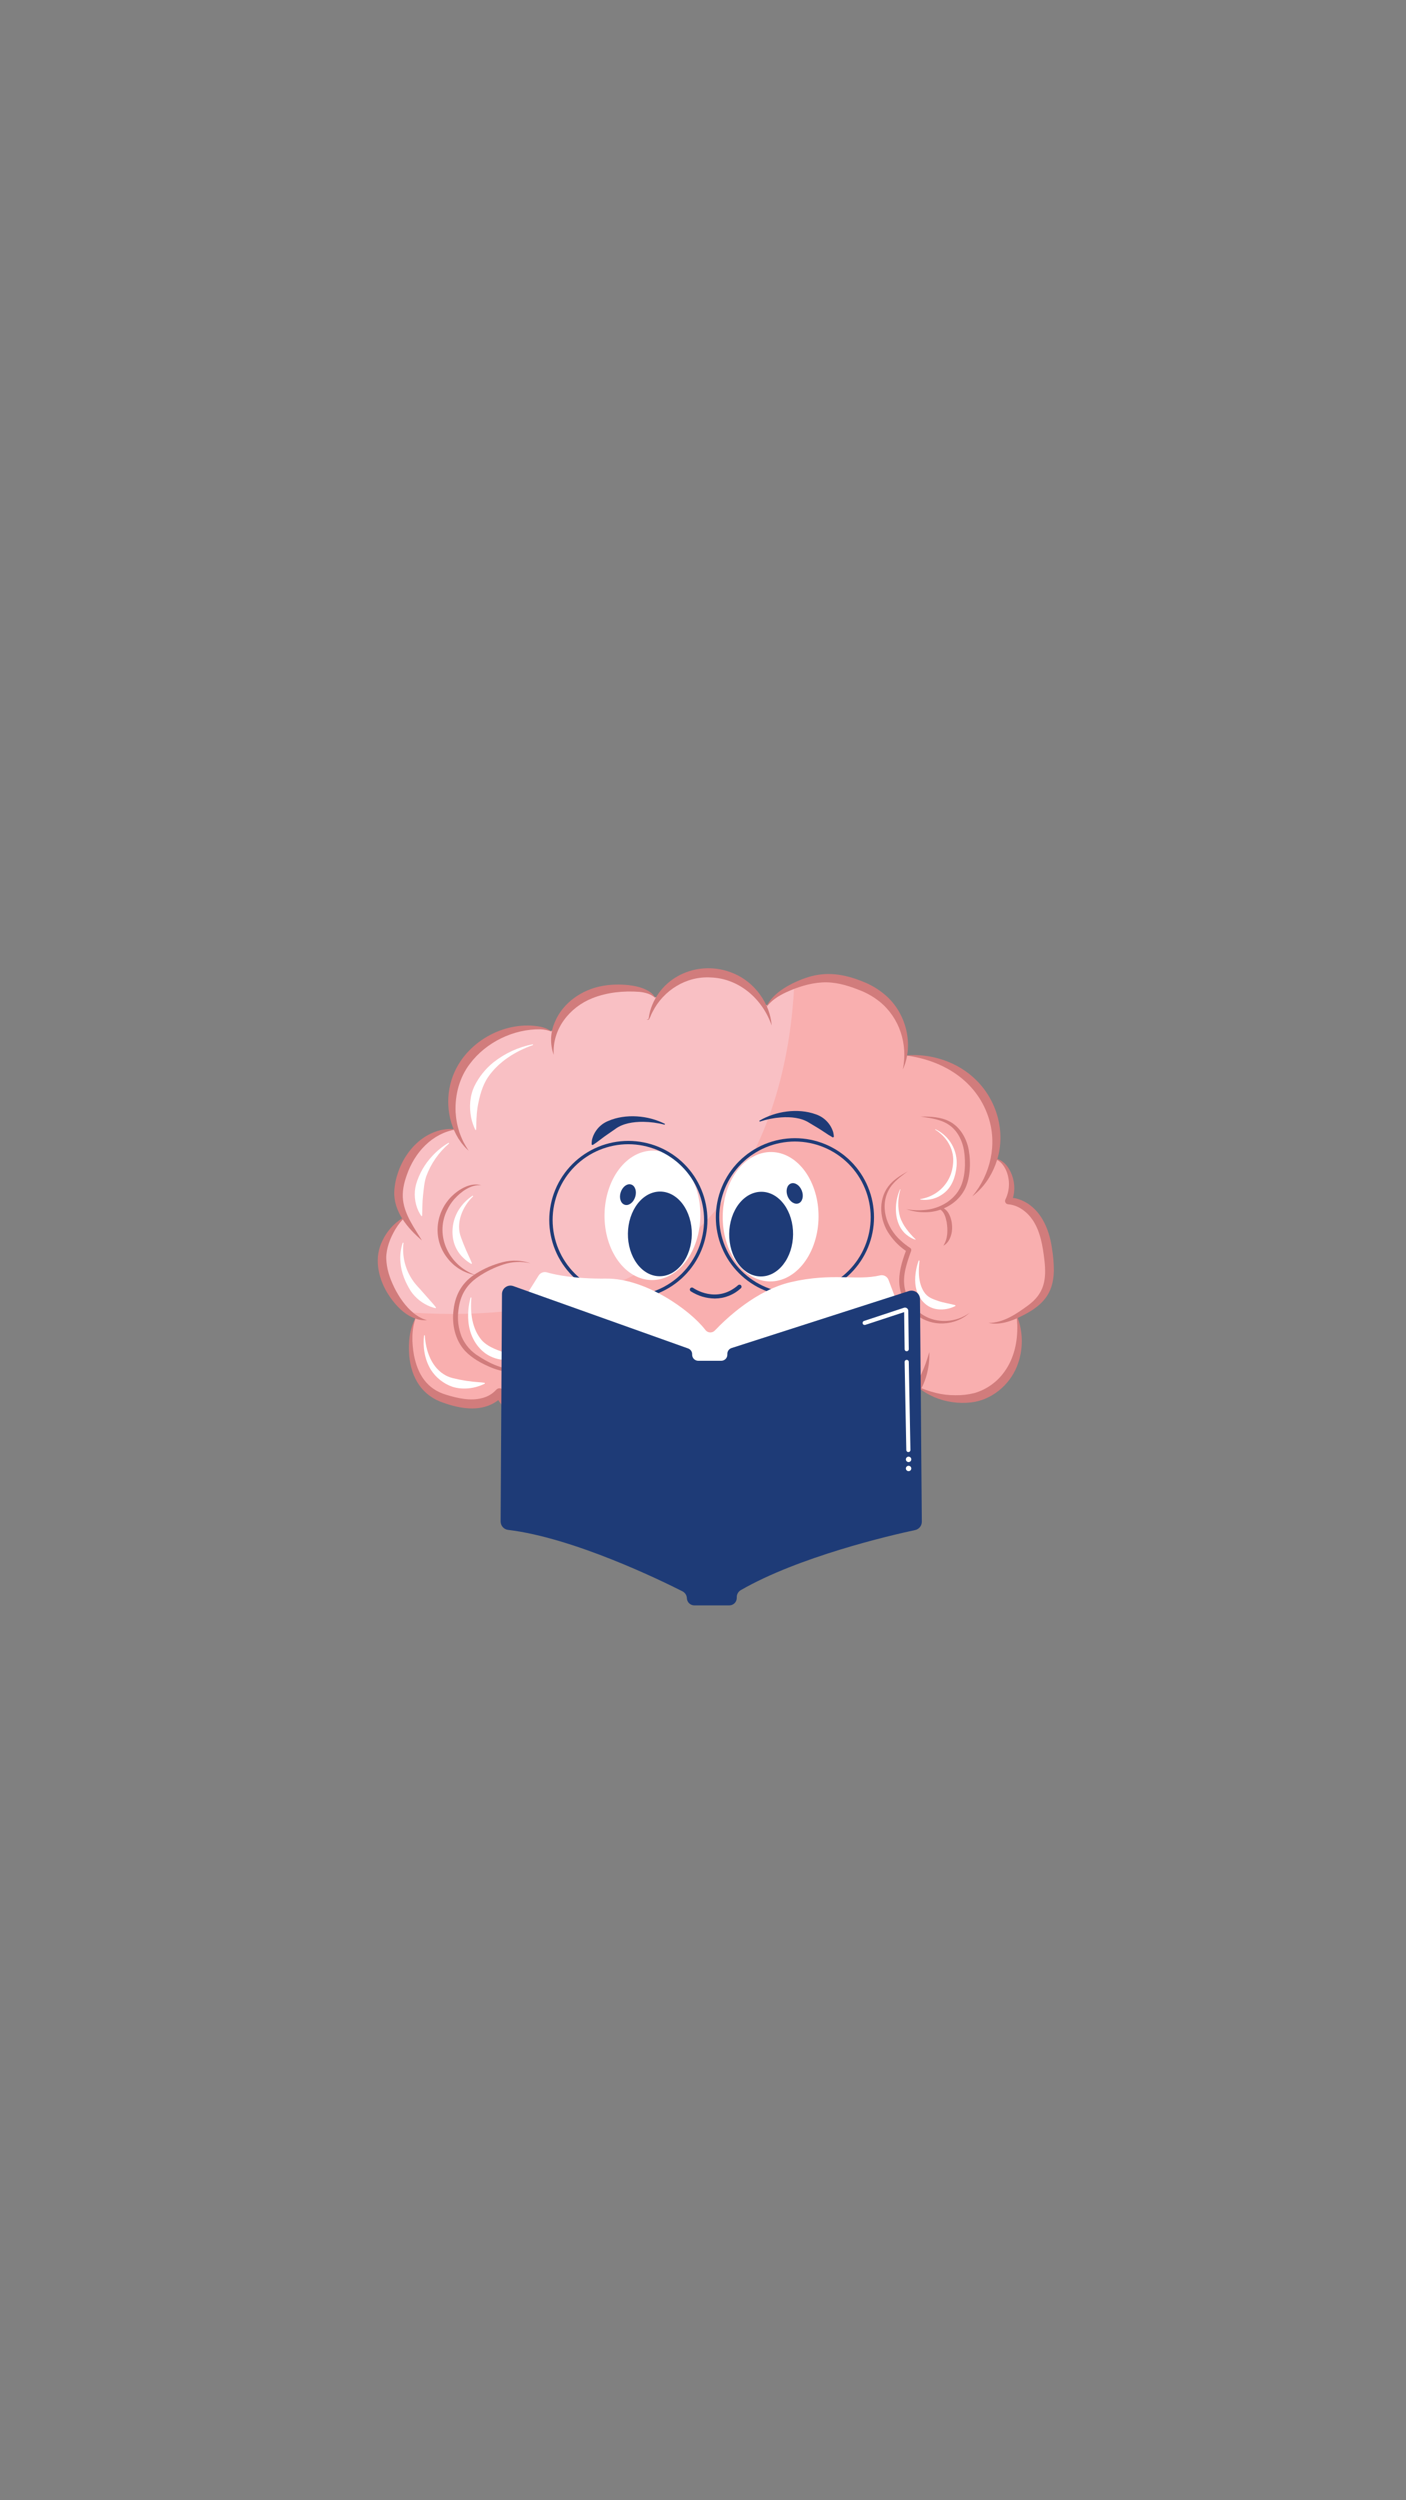 <svg xmlns="http://www.w3.org/2000/svg" xmlns:xlink="http://www.w3.org/1999/xlink" width="720" zoomAndPan="magnify" viewBox="0 0 540 960" height="1280" preserveAspectRatio="xMidYMid meet" version="1.0"><rect x="0" y="0" width="540" height="960" fill="#808080" stroke="none"/><defs><clipPath id="c860eb5697"><path d="M 192 493 L 355 493 L 355 616.543 L 192 616.543 Z M 192 493 " clip-rule="nonzero"/></clipPath></defs><path fill="#f9c0c4" d="M 402.672 482.062 C 402.074 477.387 401.113 472.609 398.699 468.559 C 396.285 464.508 392.051 461.289 387.332 461.102 C 387.766 460.133 388.086 459.125 388.289 458.082 C 388.492 457.039 388.574 455.988 388.535 454.926 C 388.496 453.863 388.336 452.82 388.055 451.793 C 387.773 450.77 387.383 449.789 386.875 448.855 C 385.789 446.895 383.98 445.105 381.797 444.82 C 382.613 441.543 382.879 438.223 382.586 434.859 C 382.359 432.613 381.902 430.418 381.207 428.27 C 380.516 426.121 379.605 424.07 378.477 422.113 C 377.348 420.16 376.023 418.344 374.512 416.672 C 372.996 415 371.32 413.504 369.488 412.188 C 367.984 411.125 366.41 410.184 364.762 409.367 C 359.438 406.711 353.801 405.344 347.852 405.266 C 347.965 404.078 348 402.891 347.945 401.703 C 347.895 400.512 347.762 399.332 347.547 398.16 C 347.328 396.988 347.031 395.84 346.656 394.711 C 346.277 393.582 345.824 392.484 345.293 391.418 C 344.762 390.352 344.16 389.328 343.488 388.344 C 342.812 387.363 342.074 386.434 341.27 385.555 C 340.465 384.676 339.605 383.859 338.688 383.098 C 337.77 382.34 336.805 381.648 335.789 381.027 C 333.828 379.855 331.777 378.879 329.633 378.098 C 326.188 376.695 322.609 375.859 318.898 375.602 C 313.23 375.34 307.613 377.09 302.562 379.688 C 299.574 381.246 296.637 383.172 294.773 385.918 L 293.355 385.977 C 291.094 382.078 288.02 378.996 284.133 376.727 C 282.559 375.832 280.906 375.121 279.176 374.594 C 277.445 374.066 275.68 373.734 273.875 373.598 C 272.07 373.461 270.273 373.52 268.484 373.781 C 266.695 374.039 264.953 374.492 263.266 375.137 C 261.25 375.941 259.383 377.008 257.664 378.332 C 255.945 379.652 254.438 381.188 253.145 382.93 L 251.496 382.902 C 249.59 380.676 246.406 379.922 243.453 379.621 C 236.609 378.914 229.43 379.828 223.469 383.254 C 218.797 385.918 215.004 390.234 213.273 395.25 L 211.562 395.922 C 209.051 394.637 206.094 394.414 203.25 394.578 C 192.348 395.195 181.703 401.516 176.652 411.242 C 175.781 412.961 175.09 414.75 174.578 416.609 C 174.066 418.473 173.75 420.363 173.625 422.289 C 173.496 424.211 173.562 426.129 173.824 428.039 C 174.086 429.949 174.539 431.816 175.176 433.633 C 170.398 433.695 165.75 435.754 162.195 438.926 C 160.418 440.566 158.879 442.398 157.574 444.434 C 156.27 446.465 155.238 448.629 154.488 450.922 C 153.449 453.871 152.84 457.008 153.156 460.113 C 153.449 462.66 154.223 465.055 155.473 467.293 C 150.672 470.57 146.645 477.715 146.715 483.469 C 146.781 489.348 149.309 495.004 152.895 499.656 C 154.676 502.09 156.879 504.047 159.504 505.535 L 159.664 505.988 C 157.523 510.285 157.391 516.691 158.211 521.406 C 159.059 526.242 161.148 531.07 165.023 534.086 C 167.387 535.93 170.266 536.984 173.152 537.789 C 176.359 538.684 179.707 539.301 183.02 538.973 C 186.332 538.648 189.645 537.293 191.848 534.773 C 193.223 538.199 196.117 540.875 199.41 542.562 C 202.703 544.25 206.398 544.973 210.07 545.355 C 213.445 545.703 216.941 545.758 220.145 544.645 C 223.102 543.605 225.797 541.484 226.922 538.594 L 227.742 538.727 C 231.129 542.363 235.098 545.184 239.645 547.184 C 249.676 551.566 264.414 549.828 272.074 545.004 L 273.168 545.082 C 276 548.43 279.695 550.676 286.863 551.832 C 289.664 552.34 292.488 552.527 295.332 552.395 C 304.711 551.809 314.223 548.367 320.551 541.422 L 319.711 541.383 L 320.496 540.988 C 324.496 542.605 328.648 543.297 332.957 543.066 C 335.508 542.906 338.012 542.469 340.469 541.754 C 342.309 541.285 344.039 540.555 345.66 539.566 C 347.066 538.656 348.891 537.488 349.988 536.207 C 350.754 535.309 351.461 534.367 352.102 533.375 L 354.105 533.414 C 354.742 533.789 355.402 534.121 356.082 534.414 C 357.977 535.285 359.934 535.961 361.961 536.434 C 365.688 537.242 369.434 537.363 373.199 536.797 C 379.953 535.719 385.809 530.918 388.844 524.809 C 391.812 518.82 392.191 511.73 390.547 505.25 C 391.375 504.805 392.195 504.336 392.996 503.852 C 396.062 501.992 399.109 499.844 400.949 496.762 C 403.504 492.438 403.289 487.062 402.672 482.062 Z M 381.234 446.863 C 381.234 446.863 381.234 446.82 381.234 446.801 Z M 348.281 406.184 L 347.797 405.969 C 347.82 405.754 347.848 405.527 347.867 405.305 Z M 156.711 469.359 L 156.512 470.594 L 156.031 468.273 C 156.254 468.637 156.477 469 156.711 469.359 Z M 156.711 469.359 " fill-opacity="1" fill-rule="nonzero"/><path fill="#f9afaf" d="M 390.523 505.238 C 391.355 504.793 392.176 504.324 392.977 503.844 C 396.039 501.984 399.09 499.832 400.926 496.754 C 403.523 492.434 403.289 487.043 402.656 482.055 C 402.059 477.383 401.098 472.605 398.684 468.555 C 396.27 464.504 392.035 461.285 387.316 461.098 C 387.75 460.129 388.07 459.121 388.273 458.078 C 388.477 457.035 388.559 455.98 388.52 454.922 C 388.48 453.859 388.32 452.816 388.039 451.789 C 387.758 450.766 387.367 449.785 386.859 448.852 C 385.773 446.887 383.965 445.102 381.781 444.816 C 382.598 441.539 382.863 438.219 382.57 434.855 C 382.344 432.609 381.887 430.414 381.195 428.266 C 380.504 426.117 379.594 424.066 378.465 422.113 C 377.34 420.16 376.02 418.348 374.504 416.672 C 372.992 415 371.32 413.504 369.488 412.188 C 367.984 411.125 366.41 410.184 364.762 409.367 C 359.438 406.711 353.801 405.344 347.852 405.266 C 347.965 404.078 348 402.891 347.945 401.703 C 347.895 400.512 347.762 399.332 347.547 398.16 C 347.328 396.988 347.031 395.84 346.656 394.711 C 346.277 393.582 345.824 392.484 345.293 391.418 C 344.762 390.352 344.16 389.328 343.488 388.344 C 342.812 387.363 342.074 386.434 341.27 385.555 C 340.465 384.676 339.605 383.859 338.688 383.098 C 337.77 382.34 336.805 381.648 335.789 381.027 C 333.828 379.855 331.777 378.879 329.633 378.098 C 326.188 376.695 322.609 375.859 318.898 375.602 C 314.145 375.406 309.41 376.594 305.039 378.523 C 302.441 428.547 279.941 512.332 157.031 503.914 C 157.805 504.527 158.625 505.066 159.5 505.531 L 159.66 505.98 C 157.52 510.281 157.387 516.684 158.207 521.398 C 159.051 526.234 161.145 531.066 165.02 534.082 C 167.383 535.926 170.258 536.98 173.148 537.785 C 176.355 538.68 179.699 539.297 183.012 538.969 C 186.328 538.641 189.641 537.285 191.844 534.77 C 193.219 538.195 196.109 540.871 199.402 542.559 C 202.695 544.246 206.395 544.969 210.066 545.352 C 213.441 545.699 216.938 545.75 220.141 544.641 C 223.094 543.602 225.789 541.477 226.918 538.59 L 227.738 538.719 C 231.125 542.355 235.094 545.176 239.641 547.18 C 249.668 551.562 264.406 549.824 272.066 545 L 273.164 545.078 C 275.992 548.426 279.691 550.668 286.859 551.828 C 289.66 552.336 292.484 552.523 295.328 552.387 C 304.707 551.801 314.215 548.363 320.547 541.414 L 319.703 541.379 L 320.488 540.984 C 324.488 542.602 328.645 543.293 332.953 543.062 C 335.504 542.902 338.008 542.465 340.461 541.746 C 342.305 541.277 344.035 540.551 345.656 539.562 C 347.062 538.652 348.887 537.484 349.98 536.199 C 350.75 535.305 351.453 534.363 352.094 533.371 L 354.098 533.406 C 354.738 533.781 355.398 534.117 356.078 534.41 C 357.969 535.281 359.93 535.953 361.957 536.43 C 365.68 537.238 369.426 537.359 373.195 536.793 C 379.945 535.715 385.805 530.914 388.836 524.801 C 391.793 518.812 392.172 511.727 390.523 505.238 Z M 347.797 405.969 C 347.82 405.754 347.848 405.527 347.867 405.305 L 348.281 406.184 Z M 381.219 446.863 C 381.219 446.863 381.219 446.82 381.219 446.801 Z M 381.219 446.863 " fill-opacity="1" fill-rule="nonzero"/><path fill="#d17c7c" d="M 180.031 441.883 C 179.621 441.508 179.172 441.039 178.766 440.652 C 178.656 440.547 178.461 440.332 178.367 440.219 C 178.09 439.902 177.488 439.148 177.227 438.848 C 176.918 438.418 176.344 437.578 176.039 437.129 C 171.395 429.582 170.922 419.723 174.555 411.641 C 180.039 399.359 194.516 391.703 207.703 394.242 C 209.281 394.586 210.723 395.23 212.027 396.18 C 210.598 395.594 209.109 395.27 207.562 395.211 C 197.176 395.055 186.664 400.207 180.48 408.438 C 176.449 413.703 174.688 420.414 174.98 427.02 C 175.066 428.059 175.168 429.324 175.359 430.348 C 175.406 430.719 175.477 431.09 175.566 431.453 C 175.766 432.492 176.129 433.719 176.43 434.727 C 176.555 435.035 176.906 436.008 177.027 436.324 C 177.254 436.926 177.699 437.82 177.957 438.402 C 178.152 438.762 178.594 439.551 178.793 439.914 C 179.164 440.59 179.621 441.211 180.031 441.887 Z M 180.031 441.883 " fill-opacity="1" fill-rule="nonzero"/><path fill="#d17c7c" d="M 212.668 405.008 C 211.93 402.984 211.594 400.895 211.66 398.742 C 211.727 396.586 212.191 394.523 213.051 392.547 C 216.121 384.98 223.641 379.867 231.559 378.523 C 236.91 377.543 246.777 377.738 250.742 381.832 C 251.152 382.273 251.5 382.758 251.781 383.293 C 250.941 382.5 249.977 381.91 248.883 381.531 C 247.82 381.18 246.734 380.949 245.617 380.84 C 239.527 380.379 233.207 381.008 227.516 383.266 C 218.766 386.723 212.012 395.141 212.668 405.008 Z M 212.668 405.008 " fill-opacity="1" fill-rule="nonzero"/><path fill="#d17c7c" d="M 248.367 391.227 C 248.387 391.309 248.438 391.371 248.508 391.414 C 248.578 391.457 248.656 391.469 248.738 391.449 C 249.078 391.414 249.141 391.055 249.18 390.766 C 249.305 389.891 249.477 389.023 249.699 388.168 C 253.699 374.473 268.875 368.281 281.73 373.746 C 289.754 377.035 295.797 385.27 296.375 393.77 C 292.875 383.535 283.828 375.672 272.961 375.305 C 263.613 374.742 254.816 380.203 250.629 388.516 L 250.168 389.43 C 249.922 390.098 249.629 390.742 249.285 391.363 C 249.047 391.688 248.375 391.68 248.367 391.215 Z M 248.367 391.227 " fill-opacity="1" fill-rule="nonzero"/><path fill="#d17c7c" d="M 294.133 387.016 C 296.512 381.055 304.453 377.082 310.32 375.199 C 317.414 372.984 324.133 374 330.91 376.711 C 334.262 377.949 337.293 379.727 340.004 382.051 C 348.059 388.914 351.086 401.094 346.758 410.613 C 348.746 400.812 345.434 390.75 337.836 384.59 C 335.344 382.605 332.605 381.07 329.613 379.984 C 325.18 378.223 320.516 376.926 315.715 377.215 C 310.918 377.508 306.234 379.008 301.805 381.062 C 298.84 382.449 295.992 384.285 294.117 387.023 Z M 294.133 387.016 " fill-opacity="1" fill-rule="nonzero"/><path fill="#d17c7c" d="M 347.848 405.266 C 357.539 404.305 368.102 407.797 375.074 414.867 C 382.895 422.656 386.277 434.602 382.988 445.242 C 382.258 447.641 381.246 449.914 379.953 452.059 C 378.242 454.895 376.078 457.316 373.453 459.332 C 380.527 450.793 383.066 439.223 379.578 428.82 C 374.902 414.84 362.102 407.062 347.848 405.25 Z M 347.848 405.266 " fill-opacity="1" fill-rule="nonzero"/><path fill="#d17c7c" d="M 381.27 444.789 C 383.926 444.609 386.219 446.633 387.504 448.789 C 388.43 450.328 389.047 451.98 389.352 453.75 C 389.656 455.52 389.629 457.285 389.27 459.047 C 389.082 459.934 388.816 460.801 388.473 461.641 L 387.348 459.812 C 388.961 459.828 390.52 460.133 392.02 460.727 C 399.516 463.707 402.926 471.633 403.992 479.117 C 404.496 482.031 404.75 484.969 404.75 487.926 C 404.594 497.086 400.074 501.516 392.254 505.383 C 388.418 507.32 383.945 508.879 379.641 507.949 C 385.352 507.949 390.293 504.555 394.73 501.316 C 401.16 496.645 401.973 491.258 401.125 483.82 C 400.484 478.52 399.633 472.918 396.605 468.418 C 394.477 465.305 391.129 462.738 387.258 462.406 C 387.152 462.402 387.047 462.391 386.941 462.359 C 386.84 462.332 386.742 462.293 386.648 462.238 C 386.555 462.188 386.469 462.125 386.395 462.051 C 386.316 461.973 386.25 461.891 386.191 461.801 C 386.137 461.711 386.094 461.613 386.062 461.512 C 386.027 461.41 386.012 461.305 386.004 461.195 C 386 461.09 386.008 460.984 386.027 460.879 C 386.051 460.773 386.086 460.672 386.133 460.578 C 386.559 459.711 386.891 458.805 387.121 457.867 C 387.355 456.926 387.48 455.973 387.504 455.008 C 387.531 454.039 387.449 453.082 387.262 452.133 C 387.078 451.18 386.793 450.262 386.406 449.375 C 385.461 447.215 383.73 445.129 381.262 444.789 Z M 381.27 444.789 " fill-opacity="1" fill-rule="nonzero"/><path fill="#d17c7c" d="M 352.117 532.082 C 354.375 533.398 356.902 534.16 359.387 534.82 C 361.855 535.422 364.359 535.723 366.902 535.719 C 369.391 535.762 371.84 535.48 374.254 534.883 C 376.598 534.195 378.762 533.145 380.746 531.723 C 382.73 530.301 384.426 528.594 385.832 526.598 C 389.523 521.473 390.879 515.035 390.707 508.762 C 390.664 507.445 390.547 506.164 390.406 504.832 C 391.066 506.41 391.57 508.031 391.914 509.707 C 392.254 511.379 392.434 513.07 392.445 514.777 C 392.453 516.488 392.301 518.18 391.98 519.859 C 391.656 521.535 391.176 523.168 390.535 524.75 C 387.613 531.926 380.758 537.602 372.957 538.477 C 370.555 538.746 368.156 538.711 365.766 538.371 C 363.371 538.031 361.062 537.395 358.832 536.461 C 356.398 535.34 353.98 534.066 352.117 532.109 Z M 352.117 532.082 " fill-opacity="1" fill-rule="nonzero"/><path fill="#d17c7c" d="M 315.879 538.625 C 323.258 541.824 331.129 542.535 338.754 540.414 C 340.836 539.945 342.805 539.184 344.664 538.133 C 346.16 537.184 347.617 536.34 348.816 535.102 C 352.973 530.633 355.199 525.133 356.918 519.145 C 357.133 524.957 355.57 531.184 352.07 536.07 C 350.703 538.176 348.562 539.707 346.547 541.043 C 344.41 542.441 342.016 543.18 339.609 543.77 C 331.535 545.844 322.152 544.168 315.895 538.625 Z M 315.879 538.625 " fill-opacity="1" fill-rule="nonzero"/><path fill="#d17c7c" d="M 320.539 541.41 C 313.246 551.484 298.258 555.785 286.348 553.504 C 282.578 552.867 278.602 551.598 275.547 549.105 C 272.492 546.613 270.648 543.031 269.41 539.484 C 271.066 541.359 272.602 543.297 274.352 544.859 C 276.062 546.41 278 547.586 280.164 548.383 C 284.641 549.879 289.238 550.668 293.957 550.754 C 303.531 550.629 313.145 547.812 320.539 541.406 Z M 320.539 541.41 " fill-opacity="1" fill-rule="nonzero"/><path fill="#d17c7c" d="M 221.652 529.98 C 226.703 536.906 233.27 542.719 241.234 545.934 C 246.871 548.059 252.965 548.484 259.039 548.012 C 263.961 547.555 268.867 546.582 273.273 544.168 C 271.363 545.93 269.207 547.297 266.801 548.273 C 258.402 551.734 248.578 552.355 239.973 549.203 C 231.508 545.855 224.348 538.742 221.652 529.988 Z M 221.652 529.98 " fill-opacity="1" fill-rule="nonzero"/><path fill="#d17c7c" d="M 227.172 537.816 C 226.477 541.453 223.328 544.238 219.902 545.477 C 216.473 546.711 212.629 546.758 208.996 546.465 C 203.434 546.027 197.629 544.387 193.562 540.32 C 192.133 538.906 191.035 537.27 190.27 535.41 L 193.152 535.895 C 192.207 536.988 191.109 537.898 189.859 538.621 C 183.891 542.121 176.594 540.832 170.41 538.648 C 162.059 535.922 157.945 529.027 157.184 520.578 C 156.797 515.598 157.184 510.246 159.746 505.855 C 157.98 510.441 158.152 515.578 158.988 520.324 C 160.449 527.711 163.953 533.383 171.453 535.562 C 175.773 536.883 180.684 537.996 185.09 536.828 C 187.23 536.32 189.051 535.262 190.551 533.652 C 190.645 533.539 190.754 533.441 190.871 533.355 C 190.992 533.27 191.125 533.203 191.262 533.152 C 191.398 533.102 191.543 533.07 191.688 533.055 C 191.836 533.043 191.98 533.047 192.129 533.07 C 192.273 533.094 192.414 533.137 192.547 533.199 C 192.684 533.262 192.805 533.336 192.922 533.43 C 193.035 533.523 193.137 533.629 193.223 533.75 C 193.309 533.867 193.379 533.996 193.43 534.133 C 194.023 535.59 194.859 536.883 195.945 538.02 C 199.395 541.68 204.438 543.238 209.324 544 C 214.363 544.805 219.824 545.121 224.047 541.898 C 225.465 540.828 226.504 539.469 227.16 537.816 Z M 227.172 537.816 " fill-opacity="1" fill-rule="nonzero"/><path fill="#d17c7c" d="M 164.07 506.891 C 157.223 507.438 151.734 501.41 148.516 496.016 C 145.086 490.086 143.691 482.738 146.852 476.438 C 147.668 474.68 148.715 473.066 149.988 471.605 C 151.266 470.145 152.719 468.895 154.352 467.848 C 154.816 467.57 155.297 467.324 155.789 467.109 C 154.254 468.543 152.949 470.16 151.875 471.965 C 149.855 475.32 148.328 479.281 148.344 483.152 C 148.414 485.109 148.723 487.031 149.27 488.91 C 151.277 495.633 156.781 505.066 164.07 506.918 Z M 164.07 506.891 " fill-opacity="1" fill-rule="nonzero"/><path fill="#d17c7c" d="M 162.078 476.309 C 156.512 471.582 151.113 465.184 151.43 457.461 C 151.949 447.691 158.375 437.234 168 434.27 C 169.477 433.805 170.992 433.543 172.539 433.48 C 173.449 433.449 174.355 433.496 175.262 433.617 C 165.82 435.176 159.223 442.57 156.23 451.191 C 155.117 454.309 154.398 457.57 154.797 460.848 C 155.52 466.613 159.129 471.469 162.07 476.316 Z M 162.078 476.309 " fill-opacity="1" fill-rule="nonzero"/><path fill="#d17c7c" d="M 184.848 455.148 C 180.922 454.605 176.949 457.66 174.461 460.426 C 173.32 461.746 172.383 463.199 171.645 464.777 C 166.898 474.598 172.527 486.023 182.613 489.578 C 180.496 489.215 178.516 488.48 176.672 487.379 C 174.832 486.273 173.25 484.875 171.93 483.18 C 166.141 475.992 167.008 465.895 173.395 459.414 C 176.148 456.668 180.879 453.789 184.848 455.148 Z M 184.848 455.148 " fill-opacity="1" fill-rule="nonzero"/><path fill="#d17c7c" d="M 203.809 485.074 C 200.242 484.234 196.723 484.391 193.246 485.543 C 189.852 486.66 186.676 488.215 183.715 490.215 C 178.992 493.418 176.719 497.438 176.066 503.078 C 175.609 506.562 176.02 509.945 177.285 513.223 C 177.969 514.812 178.879 516.258 180.023 517.555 C 181.164 518.852 182.484 519.941 183.973 520.82 C 189.738 524.594 197.113 527.57 203.887 524.781 C 205.574 524.113 207.047 523.121 208.293 521.801 C 206.098 524.77 202.441 526.422 198.805 526.797 C 195.172 527.172 191.359 526.277 187.973 524.793 C 184.586 523.305 181.289 521.477 178.656 518.742 C 174.734 514.52 173.465 508.418 174.211 502.836 C 174.918 496.809 177.695 492.148 182.895 488.957 C 186.043 487.008 189.41 485.566 192.996 484.645 C 194.777 484.176 196.59 483.977 198.434 484.051 C 200.277 484.125 202.066 484.465 203.809 485.074 Z M 203.809 485.074 " fill-opacity="1" fill-rule="nonzero"/><path fill="#d17c7c" d="M 353.727 428.711 C 357.359 428.711 361.285 428.84 364.633 430.57 C 368.73 432.648 371.223 437.059 372.059 441.477 C 372.93 446.508 372.75 453.25 369.98 457.652 C 367.047 462.426 361.484 465.262 355.957 465.441 C 353.234 465.547 350.586 465.148 348.012 464.254 C 350.621 464.746 353.246 464.832 355.883 464.508 C 360.902 463.91 365.855 461.145 368.406 456.719 C 370.785 452.672 370.945 446.383 370.254 441.805 C 369.648 438.07 367.887 434.418 364.812 432.145 C 361.613 429.793 357.543 429.328 353.695 428.73 Z M 353.727 428.711 " fill-opacity="1" fill-rule="nonzero"/><path fill="#d17c7c" d="M 357.781 464.156 C 357.969 464.25 358.16 464.262 358.359 464.191 C 359.273 464.004 360.066 463.449 361.031 463.453 C 365.262 464.086 366.359 470.727 365.305 474.137 C 364.855 475.793 363.895 477.516 362.324 478.293 C 364.074 475.535 364.055 472.297 363.586 469.234 C 363.199 467.391 362.648 465.188 360.859 464.258 C 360.078 464.172 359.188 464.441 358.367 464.363 C 358.164 464.363 357.902 464.328 357.781 464.133 Z M 357.781 464.156 " fill-opacity="1" fill-rule="nonzero"/><path fill="#d17c7c" d="M 348.625 449.758 C 346.145 451.582 343.527 453.453 341.832 456.047 C 337.57 462.801 340.316 471.352 345.988 476.375 C 347.102 477.406 348.297 478.332 349.57 479.16 C 349.75 479.277 349.875 479.441 349.945 479.645 C 350.012 479.852 350.012 480.055 349.941 480.258 C 348.34 484.82 346.562 489.605 347.457 494.465 C 347.859 496.605 348.668 498.578 349.883 500.387 C 351.098 502.195 352.617 503.691 354.449 504.875 C 359.895 508.328 367.223 507.867 372.453 504.035 C 371.887 504.543 371.293 505.016 370.672 505.453 C 368.492 506.887 366.109 507.75 363.52 508.047 C 356.188 508.953 349.348 504.617 346.586 497.832 C 343.988 491.906 346.016 485.301 348.184 479.609 L 348.547 480.707 C 345.777 478.922 343.457 476.672 341.59 473.953 C 337.855 468.641 337.133 460.898 341.156 455.551 C 343.109 452.953 345.891 451.316 348.633 449.742 Z M 348.625 449.758 " fill-opacity="1" fill-rule="nonzero"/><path fill="#ffffff" d="M 359.234 433.574 C 359.895 433.879 360.523 434.234 361.125 434.641 C 361.73 435.043 362.297 435.492 362.832 435.984 C 363.367 436.473 363.863 437.004 364.316 437.57 C 364.77 438.137 365.18 438.734 365.543 439.363 C 365.902 439.992 366.219 440.645 366.48 441.32 C 366.742 441.996 366.953 442.688 367.109 443.398 C 367.266 444.105 367.371 444.824 367.418 445.547 C 367.465 446.273 367.457 446.996 367.395 447.719 C 367.047 451.547 365.754 455.598 362.605 458.07 C 361.324 459.117 359.887 459.859 358.289 460.297 C 356.691 460.73 355.078 460.824 353.441 460.578 L 353.441 460.391 C 356.457 459.922 359.098 458.664 361.359 456.613 C 363.102 454.984 364.387 453.051 365.207 450.809 C 365.352 450.289 365.547 449.734 365.664 449.211 C 365.91 448.121 366.059 447.016 366.105 445.902 C 366.293 440.922 363.402 436.305 359.152 433.738 L 359.234 433.566 Z M 359.234 433.574 " fill-opacity="1" fill-rule="nonzero"/><path fill="#d17c7c" d="M 300.109 538.531 C 302.211 539.301 304.34 539.383 306.492 538.781 C 310.773 537.711 314.84 536.746 317.273 532.809 C 318.422 530.914 319.387 528.93 320.176 526.859 C 320.102 529.199 319.57 531.43 318.582 533.551 C 316.977 536.992 313.754 538.922 310.145 539.68 C 306.707 540.445 303.016 540.988 300.109 538.531 Z M 300.109 538.531 " fill-opacity="1" fill-rule="nonzero"/><path fill="#d17c7c" d="M 260.34 532.078 C 260.113 532.027 259.891 531.957 259.664 531.902 L 259.801 531.652 C 263.035 532.848 266.344 534.348 269.703 534.77 C 271.375 534.938 273.023 534.816 274.652 534.41 C 276.359 533.98 277.965 533.309 279.469 532.398 C 277.301 535.48 273.234 537.039 269.516 536.668 C 267.629 536.441 265.848 535.871 264.172 534.965 C 262.527 534.145 261.02 533.125 259.648 531.902 C 259.609 531.879 259.582 531.844 259.574 531.797 C 259.562 531.75 259.574 531.711 259.602 531.672 C 259.664 531.609 259.727 531.609 259.789 531.672 C 259.973 531.812 260.16 531.953 260.34 532.105 Z M 260.34 532.078 " fill-opacity="1" fill-rule="nonzero"/><path fill="#ffffff" d="M 181.727 459.324 C 177.57 463.324 174.906 469.656 177.109 475.258 C 177.699 476.852 178.328 478.461 179.008 480.02 C 179.742 481.723 180.594 483.34 181.273 485.09 L 181.039 485.309 C 179.895 484.668 178.855 483.883 177.926 482.961 C 175.934 481.055 174.652 478.758 174.082 476.062 C 173.691 474.07 173.68 472.07 174.047 470.074 C 174.414 468.074 175.137 466.211 176.211 464.488 C 177.605 462.297 179.387 460.492 181.559 459.07 L 181.746 459.324 Z M 181.727 459.324 " fill-opacity="1" fill-rule="nonzero"/><path fill="#ffffff" d="M 181.07 498.234 C 180.527 503.852 181.242 510.18 185.008 514.582 C 187.086 516.887 190.023 517.992 192.855 519.043 C 195.305 519.863 197.793 520.324 200.309 520.996 L 200.309 521.312 C 198.426 521.938 196.496 522.227 194.516 522.18 C 193.078 522.191 191.676 521.984 190.301 521.559 C 188.93 521.133 187.656 520.508 186.477 519.68 C 182.48 516.793 180.246 512.082 179.883 507.254 C 179.633 504.172 179.922 501.141 180.75 498.16 L 181.055 498.234 Z M 181.07 498.234 " fill-opacity="1" fill-rule="nonzero"/><path fill="#ffffff" d="M 154.984 477.195 C 154.801 478.688 154.777 480.184 154.914 481.684 C 155.055 483.184 155.352 484.648 155.809 486.082 C 156.262 487.516 156.867 488.887 157.621 490.191 C 158.371 491.492 159.254 492.703 160.266 493.812 C 161.895 495.562 163.383 497.344 165.004 499.137 C 165.84 500.082 166.688 500.996 167.465 502.031 L 167.293 502.301 C 166.652 502.152 166.023 501.961 165.402 501.734 C 163.855 501.145 162.43 500.34 161.125 499.316 C 159.824 498.293 158.703 497.102 157.766 495.734 C 155.688 492.402 154.098 488.664 153.809 484.715 C 153.566 482.125 153.859 479.594 154.68 477.121 L 154.984 477.211 Z M 154.984 477.195 " fill-opacity="1" fill-rule="nonzero"/><path fill="#ffffff" d="M 163.164 512.742 C 163.492 518.746 165.797 525.332 171.379 528.215 C 171.816 528.441 172.301 528.609 172.75 528.797 L 173.941 529.16 C 177.227 529.969 180.559 530.488 183.934 530.719 C 184.664 530.766 185.406 530.824 186.172 530.949 L 186.227 531.262 C 182.488 533.125 177.832 533.77 173.766 532.469 C 172.047 531.871 170.477 531.008 169.055 529.879 C 167.629 528.754 166.43 527.422 165.457 525.887 C 163.078 521.961 162.34 517.168 162.859 512.711 L 163.176 512.738 Z M 163.164 512.742 " fill-opacity="1" fill-rule="nonzero"/><path fill="#ffffff" d="M 172.492 439.039 C 170.504 440.734 168.766 442.652 167.277 444.797 C 165.785 446.945 164.594 449.242 163.699 451.695 C 162.891 454.086 162.77 456.578 162.469 459.051 C 162.18 461.617 162.23 464.242 162.137 466.84 L 161.836 466.934 C 161.43 466.355 161.074 465.746 160.766 465.109 C 159.992 463.492 159.523 461.789 159.359 460.004 C 159.191 458.219 159.34 456.457 159.805 454.723 C 161.023 450.633 163.082 447.023 165.988 443.898 C 167.844 441.871 169.953 440.164 172.316 438.766 L 172.492 439.031 Z M 172.492 439.039 " fill-opacity="1" fill-rule="nonzero"/><path fill="#ffffff" d="M 204.711 401.262 C 197.961 403.629 191.539 407.625 187.453 413.559 C 185.148 416.98 184.16 421.031 183.43 425.035 C 183.387 425.461 183.242 426.555 183.184 426.988 C 183.129 427.418 183.121 427.871 183.086 428.312 C 182.914 430.148 182.973 431.945 182.867 433.797 L 182.562 433.867 C 181.844 432.355 181.309 430.781 180.957 429.141 C 180.148 425.078 180.438 420.738 182.246 416.965 C 184.004 413.445 186.41 410.441 189.453 407.949 C 193.953 404.398 199.016 402.066 204.637 400.949 Z M 204.711 401.262 " fill-opacity="1" fill-rule="nonzero"/><path fill="#ffffff" d="M 345.844 456.656 C 345.309 458.383 345.027 460.148 345 461.957 C 344.973 463.766 345.195 465.539 345.676 467.281 C 346.25 468.93 347.062 470.449 348.105 471.848 C 349.172 473.285 350.352 474.625 351.648 475.859 L 351.566 476 C 350.66 475.699 349.809 475.277 349.02 474.738 C 344.016 471.488 343.273 464.539 344.762 459.215 C 345 458.324 345.312 457.461 345.695 456.621 L 345.844 456.676 Z M 345.844 456.656 " fill-opacity="1" fill-rule="nonzero"/><path fill="#ffffff" d="M 353.164 484.051 C 352.645 488.266 352.645 493.223 355.352 496.703 C 356.121 497.59 357.051 498.258 358.141 498.695 C 358.895 498.988 359.605 499.305 360.395 499.535 C 362.473 500.254 364.758 500.543 366.918 501.133 L 366.953 501.449 C 365.848 502.016 364.68 502.406 363.453 502.617 C 359.195 503.309 355.586 501.895 353.27 498.176 C 351.234 494.941 351.191 490.973 351.898 487.367 C 352.125 486.207 352.445 485.07 352.859 483.961 Z M 353.164 484.051 " fill-opacity="1" fill-rule="nonzero"/><path fill="#1e3b77" d="M 255.422 431.547 C 248.922 428.227 240.285 427.508 233.586 430.414 C 232.812 430.727 232.09 431.129 231.414 431.613 C 230.738 432.102 230.129 432.66 229.586 433.293 C 229.047 433.926 228.586 434.613 228.207 435.355 C 227.828 436.098 227.547 436.875 227.352 437.684 C 227.246 438.281 227.203 438.887 227.223 439.492 L 227.66 439.652 C 229.789 438.277 231.555 436.715 233.641 435.34 L 236.363 433.453 C 239.141 431.375 243.156 430.707 247.016 430.738 C 249.801 430.77 252.539 431.137 255.234 431.844 L 255.445 431.52 Z M 255.422 431.547 " fill-opacity="1" fill-rule="nonzero"/><path fill="#1e3b77" d="M 291.598 430.344 C 297.883 426.629 306.457 425.367 313.324 427.855 C 314.113 428.121 314.867 428.473 315.574 428.918 C 316.281 429.363 316.926 429.887 317.508 430.484 C 318.09 431.086 318.594 431.746 319.02 432.465 C 319.441 433.188 319.773 433.945 320.016 434.746 C 320.16 435.336 320.242 435.934 320.262 436.543 L 319.836 436.73 C 317.621 435.488 315.762 434.039 313.602 432.793 L 310.75 431.086 C 307.848 429.203 303.805 428.762 299.949 429.035 C 297.172 429.242 294.461 429.781 291.816 430.652 L 291.59 430.344 Z M 291.598 430.344 " fill-opacity="1" fill-rule="nonzero"/><path fill="#ffffff" d="M 250.863 441.801 C 251.465 441.805 252.066 441.852 252.664 441.941 C 253.266 442.027 253.859 442.152 254.449 442.316 C 255.039 442.484 255.617 442.688 256.191 442.93 C 256.766 443.172 257.332 443.453 257.883 443.773 C 258.438 444.09 258.977 444.441 259.504 444.832 C 260.031 445.223 260.543 445.648 261.039 446.105 C 261.535 446.562 262.012 447.051 262.473 447.574 C 262.934 448.094 263.371 448.645 263.793 449.227 C 264.211 449.809 264.609 450.414 264.984 451.047 C 265.359 451.68 265.711 452.34 266.039 453.02 C 266.363 453.699 266.668 454.398 266.941 455.121 C 267.219 455.84 267.469 456.578 267.688 457.336 C 267.91 458.09 268.105 458.855 268.27 459.637 C 268.438 460.418 268.574 461.207 268.684 462.008 C 268.789 462.809 268.871 463.613 268.918 464.422 C 268.969 465.234 268.988 466.047 268.98 466.859 C 268.973 467.672 268.934 468.484 268.863 469.293 C 268.797 470.102 268.699 470.906 268.57 471.703 C 268.445 472.5 268.289 473.285 268.105 474.062 C 267.922 474.84 267.711 475.602 267.469 476.352 C 267.23 477.102 266.965 477.832 266.672 478.547 C 266.379 479.262 266.062 479.957 265.719 480.629 C 265.379 481.301 265.012 481.949 264.621 482.574 C 264.23 483.199 263.82 483.797 263.387 484.367 C 262.953 484.938 262.504 485.477 262.031 485.988 C 261.559 486.5 261.07 486.98 260.562 487.426 C 260.059 487.871 259.535 488.285 259 488.66 C 258.465 489.039 257.914 489.379 257.355 489.684 C 256.793 489.988 256.223 490.258 255.645 490.488 C 255.066 490.715 254.48 490.906 253.887 491.059 C 253.293 491.211 252.695 491.324 252.094 491.395 C 251.496 491.469 250.895 491.504 250.289 491.496 C 249.688 491.488 249.086 491.441 248.488 491.355 C 247.891 491.27 247.293 491.141 246.707 490.977 C 246.117 490.812 245.535 490.605 244.961 490.363 C 244.387 490.121 243.824 489.84 243.27 489.523 C 242.715 489.203 242.176 488.852 241.648 488.461 C 241.121 488.07 240.609 487.648 240.113 487.191 C 239.617 486.73 239.141 486.242 238.68 485.719 C 238.219 485.199 237.781 484.648 237.359 484.066 C 236.941 483.488 236.543 482.879 236.168 482.246 C 235.793 481.613 235.441 480.957 235.117 480.277 C 234.789 479.594 234.488 478.895 234.211 478.172 C 233.934 477.453 233.688 476.715 233.465 475.961 C 233.242 475.207 233.047 474.438 232.883 473.656 C 232.715 472.875 232.578 472.086 232.473 471.285 C 232.363 470.488 232.285 469.684 232.234 468.871 C 232.184 468.062 232.164 467.25 232.172 466.434 C 232.184 465.621 232.223 464.809 232.289 464 C 232.359 463.191 232.457 462.387 232.582 461.59 C 232.711 460.793 232.863 460.008 233.047 459.23 C 233.234 458.453 233.445 457.691 233.684 456.941 C 233.922 456.191 234.188 455.461 234.48 454.746 C 234.773 454.031 235.09 453.34 235.434 452.664 C 235.777 451.992 236.141 451.344 236.531 450.719 C 236.922 450.094 237.332 449.496 237.766 448.926 C 238.199 448.355 238.652 447.816 239.121 447.305 C 239.594 446.793 240.082 446.316 240.59 445.867 C 241.098 445.422 241.617 445.012 242.152 444.633 C 242.691 444.254 243.238 443.914 243.797 443.609 C 244.359 443.305 244.93 443.035 245.508 442.809 C 246.086 442.578 246.676 442.387 247.266 442.234 C 247.859 442.082 248.457 441.973 249.059 441.898 C 249.66 441.824 250.262 441.793 250.863 441.801 Z M 250.863 441.801 " fill-opacity="1" fill-rule="nonzero"/><path fill="#ffffff" d="M 296.262 442.328 C 296.863 442.336 297.465 442.379 298.062 442.469 C 298.66 442.555 299.258 442.68 299.844 442.848 C 300.434 443.012 301.016 443.215 301.59 443.457 C 302.164 443.703 302.727 443.98 303.281 444.301 C 303.836 444.617 304.375 444.973 304.902 445.359 C 305.43 445.75 305.941 446.176 306.438 446.633 C 306.934 447.09 307.41 447.582 307.871 448.102 C 308.332 448.625 308.77 449.176 309.191 449.754 C 309.609 450.336 310.008 450.941 310.383 451.574 C 310.758 452.211 311.109 452.867 311.434 453.547 C 311.762 454.227 312.062 454.93 312.34 455.648 C 312.617 456.371 312.863 457.109 313.086 457.863 C 313.309 458.617 313.504 459.383 313.668 460.164 C 313.836 460.945 313.973 461.734 314.082 462.535 C 314.188 463.336 314.27 464.141 314.316 464.949 C 314.367 465.762 314.387 466.574 314.379 467.387 C 314.367 468.199 314.328 469.012 314.262 469.82 C 314.191 470.629 314.094 471.434 313.969 472.23 C 313.84 473.027 313.688 473.812 313.504 474.59 C 313.32 475.367 313.105 476.129 312.867 476.879 C 312.629 477.629 312.363 478.359 312.07 479.074 C 311.777 479.789 311.461 480.484 311.117 481.156 C 310.773 481.828 310.41 482.477 310.02 483.102 C 309.629 483.727 309.219 484.324 308.785 484.895 C 308.352 485.465 307.898 486.008 307.43 486.516 C 306.957 487.027 306.469 487.508 305.961 487.953 C 305.453 488.398 304.934 488.812 304.398 489.188 C 303.863 489.566 303.312 489.906 302.754 490.211 C 302.191 490.52 301.621 490.785 301.043 491.016 C 300.465 491.246 299.879 491.434 299.285 491.586 C 298.691 491.738 298.094 491.852 297.492 491.926 C 296.895 491.996 296.289 492.031 295.688 492.023 C 295.086 492.016 294.484 491.969 293.887 491.883 C 293.285 491.797 292.691 491.668 292.102 491.504 C 291.516 491.34 290.934 491.133 290.359 490.891 C 289.785 490.648 289.219 490.367 288.668 490.051 C 288.113 489.734 287.574 489.379 287.047 488.988 C 286.52 488.598 286.008 488.176 285.512 487.719 C 285.016 487.258 284.539 486.77 284.078 486.25 C 283.617 485.727 283.18 485.176 282.758 484.594 C 282.34 484.016 281.941 483.406 281.566 482.773 C 281.191 482.141 280.84 481.484 280.512 480.805 C 280.188 480.125 279.887 479.422 279.609 478.703 C 279.332 477.98 279.086 477.242 278.863 476.488 C 278.641 475.734 278.445 474.965 278.281 474.184 C 278.113 473.406 277.977 472.613 277.867 471.816 C 277.762 471.016 277.68 470.211 277.633 469.398 C 277.582 468.59 277.562 467.777 277.57 466.965 C 277.582 466.148 277.617 465.336 277.688 464.527 C 277.758 463.719 277.852 462.918 277.98 462.121 C 278.105 461.324 278.262 460.535 278.445 459.758 C 278.629 458.984 278.844 458.219 279.082 457.469 C 279.32 456.723 279.586 455.988 279.879 455.273 C 280.172 454.559 280.488 453.867 280.832 453.195 C 281.176 452.52 281.539 451.871 281.93 451.246 C 282.32 450.625 282.73 450.027 283.164 449.453 C 283.598 448.883 284.047 448.344 284.52 447.832 C 284.992 447.32 285.48 446.844 285.988 446.398 C 286.496 445.949 287.016 445.539 287.551 445.16 C 288.086 444.785 288.637 444.441 289.195 444.137 C 289.758 443.832 290.328 443.566 290.906 443.336 C 291.484 443.105 292.07 442.914 292.664 442.762 C 293.258 442.609 293.855 442.5 294.457 442.426 C 295.055 442.352 295.656 442.32 296.262 442.328 Z M 296.262 442.328 " fill-opacity="1" fill-rule="nonzero"/><path fill="#1e3b77" d="M 253.617 457.512 C 254.422 457.52 255.219 457.633 256.008 457.852 C 256.793 458.07 257.559 458.387 258.297 458.805 C 259.039 459.223 259.738 459.73 260.402 460.332 C 261.066 460.93 261.676 461.613 262.238 462.375 C 262.801 463.137 263.297 463.961 263.734 464.855 C 264.172 465.75 264.539 466.691 264.836 467.68 C 265.133 468.668 265.355 469.688 265.5 470.738 C 265.645 471.785 265.711 472.844 265.699 473.914 C 265.688 474.98 265.598 476.035 265.426 477.082 C 265.258 478.125 265.012 479.141 264.695 480.125 C 264.375 481.105 263.984 482.039 263.527 482.922 C 263.07 483.805 262.551 484.621 261.973 485.367 C 261.395 486.117 260.766 486.781 260.09 487.367 C 259.414 487.953 258.699 488.445 257.953 488.848 C 257.203 489.246 256.434 489.547 255.641 489.746 C 254.848 489.945 254.047 490.039 253.242 490.031 C 252.438 490.02 251.641 489.906 250.852 489.691 C 250.062 489.473 249.301 489.156 248.559 488.738 C 247.82 488.32 247.117 487.812 246.457 487.211 C 245.793 486.609 245.18 485.93 244.621 485.168 C 244.059 484.406 243.559 483.578 243.121 482.688 C 242.684 481.793 242.316 480.852 242.02 479.863 C 241.723 478.871 241.504 477.852 241.355 476.805 C 241.211 475.754 241.145 474.699 241.156 473.629 C 241.172 472.562 241.262 471.504 241.43 470.461 C 241.598 469.414 241.844 468.402 242.164 467.418 C 242.484 466.438 242.871 465.504 243.332 464.621 C 243.789 463.738 244.305 462.922 244.883 462.176 C 245.465 461.426 246.09 460.758 246.766 460.172 C 247.445 459.59 248.156 459.094 248.906 458.695 C 249.656 458.297 250.426 457.996 251.219 457.797 C 252.012 457.598 252.809 457.504 253.617 457.512 Z M 253.617 457.512 " fill-opacity="1" fill-rule="nonzero"/><path fill="#1e3b77" d="M 292.516 457.594 C 293.32 457.602 294.117 457.715 294.906 457.934 C 295.691 458.152 296.457 458.469 297.195 458.887 C 297.938 459.301 298.637 459.812 299.301 460.414 C 299.965 461.012 300.574 461.695 301.137 462.457 C 301.699 463.219 302.195 464.043 302.633 464.938 C 303.07 465.828 303.438 466.77 303.734 467.762 C 304.031 468.75 304.254 469.77 304.398 470.82 C 304.543 471.867 304.609 472.926 304.598 473.992 C 304.586 475.062 304.496 476.117 304.328 477.164 C 304.156 478.207 303.914 479.223 303.594 480.207 C 303.273 481.188 302.883 482.121 302.426 483.004 C 301.969 483.887 301.449 484.699 300.871 485.449 C 300.293 486.199 299.668 486.863 298.988 487.449 C 298.312 488.035 297.598 488.527 296.852 488.93 C 296.102 489.328 295.332 489.629 294.539 489.828 C 293.746 490.027 292.945 490.121 292.141 490.113 C 291.336 490.102 290.539 489.988 289.75 489.773 C 288.961 489.555 288.199 489.238 287.457 488.82 C 286.719 488.402 286.02 487.895 285.355 487.293 C 284.691 486.691 284.078 486.012 283.52 485.25 C 282.957 484.488 282.457 483.66 282.02 482.77 C 281.582 481.875 281.215 480.934 280.918 479.945 C 280.621 478.953 280.402 477.934 280.258 476.887 C 280.109 475.836 280.043 474.777 280.059 473.711 C 280.07 472.645 280.16 471.586 280.328 470.543 C 280.5 469.496 280.742 468.484 281.062 467.5 C 281.383 466.516 281.77 465.586 282.23 464.703 C 282.688 463.82 283.203 463.004 283.785 462.254 C 284.363 461.508 284.988 460.84 285.668 460.254 C 286.344 459.668 287.055 459.176 287.805 458.777 C 288.555 458.379 289.324 458.078 290.117 457.879 C 290.91 457.68 291.711 457.586 292.516 457.594 Z M 292.516 457.594 " fill-opacity="1" fill-rule="nonzero"/><path fill="#1e3b77" d="M 274.543 498.586 C 271.191 498.531 268.102 497.598 265.273 495.793 C 265.094 495.664 264.988 495.492 264.949 495.277 C 264.914 495.062 264.957 494.863 265.086 494.684 C 265.211 494.504 265.383 494.395 265.602 494.359 C 265.816 494.324 266.016 494.367 266.195 494.496 C 266.562 494.75 275.227 500.727 283.527 493.426 C 283.695 493.297 283.883 493.242 284.094 493.262 C 284.305 493.281 284.477 493.371 284.617 493.531 C 284.754 493.691 284.82 493.879 284.809 494.09 C 284.801 494.297 284.719 494.477 284.566 494.625 C 283.203 495.887 281.656 496.863 279.926 497.547 C 278.199 498.23 276.402 498.574 274.543 498.586 Z M 274.543 498.586 " fill-opacity="1" fill-rule="nonzero"/><path fill="#1e3b77" d="M 302.484 459.289 C 303.293 461.367 305.18 462.625 306.691 462.043 C 308.203 461.461 308.77 459.277 307.957 457.176 C 307.148 455.074 305.262 453.84 303.75 454.422 C 302.238 455.004 301.668 457.188 302.484 459.289 Z M 302.484 459.289 " fill-opacity="1" fill-rule="nonzero"/><path fill="#1e3b77" d="M 243.965 459.578 C 243.285 461.73 241.484 463.074 239.941 462.586 C 238.398 462.098 237.691 459.965 238.383 457.812 C 239.074 455.664 240.867 454.32 242.41 454.809 C 243.949 455.297 244.648 457.43 243.965 459.578 Z M 243.965 459.578 " fill-opacity="1" fill-rule="nonzero"/><path fill="#1e3b77" d="M 305.32 497.766 C 304.324 497.766 303.332 497.719 302.34 497.621 C 301.352 497.523 300.367 497.379 299.391 497.184 C 298.418 496.992 297.453 496.75 296.5 496.461 C 295.547 496.172 294.613 495.84 293.691 495.461 C 292.773 495.078 291.875 494.652 290.996 494.188 C 290.121 493.719 289.266 493.207 288.438 492.652 C 287.613 492.102 286.812 491.512 286.043 490.879 C 285.273 490.25 284.539 489.582 283.836 488.879 C 283.129 488.176 282.461 487.438 281.832 486.668 C 281.199 485.902 280.605 485.102 280.055 484.277 C 279.5 483.449 278.988 482.598 278.52 481.719 C 278.051 480.84 277.625 479.945 277.246 479.023 C 276.863 478.105 276.527 477.168 276.238 476.219 C 275.949 475.266 275.707 474.301 275.516 473.324 C 275.32 472.352 275.172 471.367 275.074 470.379 C 274.977 469.387 274.93 468.395 274.93 467.398 C 274.93 466.406 274.977 465.41 275.074 464.422 C 275.172 463.43 275.316 462.449 275.512 461.473 C 275.703 460.496 275.945 459.531 276.234 458.582 C 276.523 457.629 276.859 456.691 277.238 455.773 C 277.617 454.855 278.043 453.957 278.512 453.078 C 278.98 452.199 279.492 451.348 280.043 450.52 C 280.598 449.691 281.188 448.895 281.82 448.125 C 282.449 447.355 283.117 446.621 283.82 445.914 C 284.523 445.211 285.262 444.543 286.031 443.914 C 286.801 443.281 287.598 442.691 288.426 442.137 C 289.254 441.586 290.105 441.074 290.98 440.605 C 291.859 440.137 292.758 439.711 293.676 439.328 C 294.598 438.949 295.531 438.613 296.484 438.324 C 297.438 438.035 298.398 437.793 299.375 437.598 C 300.352 437.406 301.336 437.258 302.324 437.16 C 303.316 437.062 304.309 437.016 305.301 437.016 C 306.297 437.016 307.289 437.062 308.281 437.16 C 309.27 437.258 310.254 437.406 311.23 437.598 C 312.203 437.793 313.168 438.035 314.121 438.324 C 315.074 438.613 316.008 438.945 316.93 439.328 C 317.848 439.707 318.746 440.133 319.625 440.602 C 320.5 441.07 321.352 441.582 322.18 442.137 C 323.008 442.688 323.805 443.281 324.574 443.91 C 325.344 444.543 326.082 445.211 326.785 445.914 C 327.488 446.617 328.156 447.352 328.785 448.121 C 329.418 448.891 330.008 449.691 330.562 450.516 C 331.113 451.344 331.625 452.195 332.094 453.074 C 332.562 453.953 332.988 454.852 333.367 455.77 C 333.75 456.688 334.082 457.625 334.371 458.578 C 334.66 459.527 334.902 460.492 335.098 461.469 C 335.289 462.445 335.438 463.43 335.535 464.418 C 335.629 465.41 335.68 466.402 335.68 467.395 C 335.68 468.391 335.629 469.383 335.531 470.371 C 335.43 471.359 335.285 472.344 335.09 473.316 C 334.895 474.293 334.652 475.254 334.363 476.207 C 334.074 477.156 333.738 478.09 333.359 479.012 C 332.977 479.93 332.555 480.824 332.086 481.703 C 331.613 482.578 331.105 483.43 330.551 484.258 C 330 485.082 329.406 485.879 328.777 486.648 C 328.148 487.418 327.48 488.152 326.777 488.855 C 326.074 489.559 325.34 490.227 324.57 490.859 C 323.801 491.488 323.004 492.082 322.18 492.633 C 321.352 493.188 320.5 493.695 319.625 494.164 C 318.75 494.637 317.852 495.059 316.934 495.441 C 316.016 495.824 315.082 496.156 314.129 496.449 C 313.18 496.738 312.215 496.98 311.242 497.176 C 310.266 497.371 309.285 497.516 308.293 497.617 C 307.305 497.715 306.312 497.766 305.32 497.766 Z M 305.32 438.297 C 304.367 438.297 303.418 438.344 302.469 438.438 C 301.52 438.531 300.582 438.672 299.645 438.855 C 298.711 439.043 297.789 439.273 296.879 439.551 C 295.965 439.828 295.07 440.148 294.191 440.512 C 293.309 440.875 292.449 441.281 291.609 441.73 C 290.77 442.18 289.953 442.672 289.164 443.199 C 288.371 443.73 287.605 444.297 286.871 444.898 C 286.133 445.504 285.43 446.145 284.754 446.816 C 284.082 447.488 283.441 448.195 282.84 448.93 C 282.234 449.668 281.668 450.43 281.137 451.223 C 280.609 452.016 280.121 452.832 279.672 453.672 C 279.223 454.512 278.816 455.371 278.449 456.25 C 278.086 457.133 277.766 458.027 277.488 458.938 C 277.215 459.852 276.98 460.773 276.797 461.707 C 276.609 462.641 276.473 463.582 276.379 464.531 C 276.285 465.477 276.238 466.43 276.238 467.379 C 276.238 468.332 276.285 469.281 276.379 470.23 C 276.473 471.18 276.609 472.121 276.797 473.055 C 276.98 473.988 277.215 474.91 277.488 475.824 C 277.766 476.734 278.086 477.629 278.449 478.508 C 278.816 479.391 279.223 480.25 279.672 481.09 C 280.121 481.93 280.609 482.746 281.137 483.539 C 281.668 484.328 282.234 485.094 282.84 485.828 C 283.441 486.566 284.082 487.27 284.754 487.945 C 285.43 488.617 286.133 489.258 286.871 489.859 C 287.605 490.465 288.371 491.031 289.164 491.562 C 289.953 492.09 290.77 492.578 291.609 493.027 C 292.449 493.477 293.309 493.883 294.191 494.25 C 295.07 494.613 295.965 494.934 296.879 495.211 C 297.789 495.488 298.711 495.719 299.645 495.902 C 300.582 496.09 301.52 496.23 302.469 496.324 C 303.418 496.414 304.367 496.461 305.32 496.461 C 306.273 496.461 307.223 496.414 308.172 496.324 C 309.117 496.23 310.059 496.09 310.992 495.902 C 311.926 495.719 312.852 495.488 313.762 495.211 C 314.672 494.934 315.57 494.613 316.449 494.25 C 317.328 493.883 318.188 493.477 319.027 493.027 C 319.867 492.578 320.684 492.09 321.477 491.562 C 322.27 491.031 323.031 490.465 323.77 489.859 C 324.504 489.258 325.211 488.617 325.883 487.945 C 326.559 487.27 327.195 486.566 327.801 485.828 C 328.406 485.094 328.973 484.328 329.5 483.539 C 330.031 482.746 330.52 481.93 330.969 481.09 C 331.418 480.25 331.824 479.391 332.188 478.508 C 332.551 477.629 332.871 476.734 333.148 475.824 C 333.426 474.91 333.656 473.988 333.844 473.055 C 334.027 472.121 334.168 471.18 334.262 470.23 C 334.355 469.281 334.402 468.332 334.402 467.379 C 334.398 466.43 334.352 465.48 334.258 464.531 C 334.164 463.582 334.023 462.645 333.836 461.711 C 333.648 460.777 333.418 459.855 333.141 458.945 C 332.863 458.031 332.539 457.137 332.176 456.258 C 331.809 455.379 331.402 454.52 330.953 453.68 C 330.504 452.84 330.016 452.027 329.484 451.234 C 328.957 450.441 328.391 449.68 327.785 448.941 C 327.184 448.207 326.543 447.504 325.871 446.828 C 325.195 446.156 324.492 445.52 323.758 444.914 C 323.02 444.309 322.258 443.742 321.465 443.215 C 320.676 442.684 319.859 442.195 319.02 441.746 C 318.18 441.297 317.32 440.891 316.441 440.523 C 315.562 440.16 314.668 439.84 313.758 439.562 C 312.844 439.285 311.922 439.051 310.988 438.863 C 310.055 438.68 309.117 438.535 308.168 438.441 C 307.223 438.348 306.273 438.301 305.32 438.297 Z M 305.32 438.297 " fill-opacity="1" fill-rule="nonzero"/><path fill="#1e3b77" d="M 241.328 498.809 C 240.332 498.809 239.34 498.762 238.352 498.664 C 237.359 498.566 236.379 498.422 235.402 498.227 C 234.426 498.031 233.461 497.789 232.512 497.5 C 231.559 497.215 230.625 496.879 229.703 496.496 C 228.785 496.117 227.887 495.691 227.008 495.223 C 226.133 494.754 225.281 494.242 224.453 493.691 C 223.625 493.137 222.828 492.547 222.059 491.914 C 221.289 491.285 220.555 490.617 219.848 489.914 C 219.145 489.207 218.48 488.473 217.848 487.703 C 217.215 486.934 216.625 486.137 216.07 485.309 C 215.52 484.48 215.008 483.629 214.539 482.754 C 214.07 481.875 213.645 480.977 213.266 480.059 C 212.883 479.137 212.551 478.203 212.262 477.25 C 211.973 476.297 211.73 475.336 211.535 474.359 C 211.344 473.383 211.195 472.398 211.098 471.41 C 211 470.422 210.953 469.426 210.953 468.434 C 210.953 467.438 211.004 466.445 211.102 465.457 C 211.199 464.465 211.344 463.484 211.539 462.508 C 211.73 461.531 211.973 460.566 212.262 459.613 C 212.551 458.664 212.887 457.727 213.266 456.809 C 213.648 455.891 214.07 454.992 214.539 454.113 C 215.012 453.238 215.52 452.383 216.074 451.559 C 216.625 450.73 217.219 449.934 217.852 449.164 C 218.48 448.395 219.148 447.656 219.852 446.953 C 220.555 446.25 221.293 445.582 222.062 444.953 C 222.828 444.32 223.629 443.73 224.457 443.176 C 225.281 442.625 226.137 442.113 227.012 441.645 C 227.891 441.176 228.789 440.75 229.707 440.371 C 230.625 439.988 231.562 439.656 232.516 439.367 C 233.465 439.078 234.43 438.836 235.406 438.641 C 236.383 438.449 237.363 438.301 238.355 438.207 C 239.344 438.109 240.336 438.059 241.332 438.059 C 242.328 438.059 243.32 438.109 244.309 438.207 C 245.301 438.305 246.281 438.449 247.258 438.645 C 248.234 438.836 249.199 439.078 250.148 439.367 C 251.102 439.656 252.039 439.992 252.957 440.371 C 253.875 440.754 254.773 441.18 255.652 441.648 C 256.527 442.117 257.379 442.629 258.207 443.18 C 259.035 443.734 259.832 444.324 260.602 444.957 C 261.371 445.59 262.105 446.254 262.809 446.961 C 263.512 447.664 264.18 448.398 264.812 449.168 C 265.441 449.938 266.035 450.734 266.586 451.562 C 267.141 452.391 267.652 453.242 268.121 454.121 C 268.59 454.996 269.012 455.895 269.395 456.816 C 269.773 457.734 270.109 458.668 270.398 459.621 C 270.688 460.574 270.926 461.539 271.121 462.512 C 271.316 463.488 271.461 464.473 271.559 465.461 C 271.656 466.453 271.703 467.445 271.703 468.441 C 271.703 469.434 271.652 470.426 271.555 471.414 C 271.457 472.406 271.309 473.387 271.113 474.363 C 270.918 475.34 270.676 476.301 270.387 477.254 C 270.098 478.203 269.762 479.141 269.383 480.059 C 269 480.977 268.574 481.875 268.105 482.75 C 267.637 483.629 267.125 484.48 266.574 485.305 C 266.02 486.133 265.43 486.93 264.797 487.699 C 264.168 488.469 263.5 489.203 262.797 489.906 C 262.094 490.609 261.355 491.277 260.59 491.906 C 259.82 492.539 259.023 493.129 258.195 493.684 C 257.367 494.234 256.516 494.746 255.641 495.215 C 254.762 495.684 253.863 496.109 252.945 496.488 C 252.027 496.871 251.094 497.207 250.141 497.496 C 249.191 497.785 248.227 498.027 247.25 498.223 C 246.277 498.414 245.293 498.562 244.305 498.66 C 243.316 498.758 242.324 498.809 241.328 498.809 Z M 241.328 439.336 C 240.375 439.336 239.426 439.383 238.477 439.477 C 237.531 439.57 236.59 439.711 235.656 439.895 C 234.719 440.082 233.797 440.312 232.887 440.59 C 231.977 440.867 231.078 441.188 230.199 441.551 C 229.32 441.914 228.461 442.32 227.621 442.77 C 226.777 443.219 225.965 443.707 225.172 444.238 C 224.379 444.766 223.617 445.332 222.879 445.938 C 222.145 446.543 221.438 447.18 220.766 447.855 C 220.09 448.527 219.453 449.234 218.848 449.969 C 218.242 450.707 217.676 451.469 217.148 452.262 C 216.617 453.055 216.129 453.871 215.68 454.711 C 215.23 455.551 214.824 456.41 214.461 457.289 C 214.094 458.168 213.773 459.066 213.5 459.977 C 213.223 460.887 212.992 461.812 212.805 462.746 C 212.621 463.68 212.48 464.621 212.387 465.57 C 212.293 466.516 212.246 467.465 212.246 468.418 C 212.246 469.371 212.293 470.32 212.387 471.27 C 212.48 472.219 212.621 473.16 212.805 474.094 C 212.992 475.027 213.223 475.949 213.5 476.859 C 213.773 477.773 214.094 478.668 214.461 479.547 C 214.824 480.43 215.23 481.289 215.68 482.129 C 216.129 482.969 216.617 483.785 217.148 484.574 C 217.676 485.367 218.242 486.133 218.848 486.867 C 219.453 487.605 220.09 488.309 220.766 488.984 C 221.438 489.656 222.145 490.297 222.879 490.898 C 223.617 491.504 224.379 492.07 225.172 492.602 C 225.965 493.129 226.777 493.617 227.621 494.066 C 228.461 494.516 229.32 494.922 230.199 495.289 C 231.078 495.652 231.977 495.973 232.887 496.25 C 233.797 496.523 234.719 496.758 235.656 496.941 C 236.59 497.129 237.531 497.27 238.477 497.359 C 239.426 497.453 240.375 497.5 241.328 497.5 C 242.281 497.5 243.23 497.453 244.18 497.359 C 245.125 497.27 246.066 497.129 247.004 496.941 C 247.938 496.758 248.859 496.523 249.77 496.25 C 250.684 495.973 251.578 495.652 252.457 495.289 C 253.336 494.922 254.199 494.516 255.039 494.066 C 255.879 493.617 256.695 493.129 257.484 492.602 C 258.277 492.07 259.043 491.504 259.777 490.898 C 260.516 490.297 261.219 489.656 261.895 488.984 C 262.566 488.309 263.203 487.605 263.809 486.867 C 264.414 486.133 264.98 485.367 265.508 484.574 C 266.039 483.785 266.527 482.969 266.977 482.129 C 267.426 481.289 267.832 480.43 268.195 479.547 C 268.562 478.668 268.883 477.773 269.16 476.859 C 269.434 475.949 269.664 475.027 269.852 474.094 C 270.039 473.16 270.176 472.219 270.27 471.27 C 270.363 470.32 270.41 469.371 270.41 468.418 C 270.41 467.469 270.359 466.516 270.266 465.57 C 270.172 464.621 270.031 463.684 269.844 462.75 C 269.656 461.816 269.426 460.895 269.148 459.984 C 268.871 459.07 268.547 458.176 268.184 457.297 C 267.816 456.418 267.41 455.559 266.961 454.719 C 266.512 453.879 266.023 453.066 265.492 452.273 C 264.965 451.484 264.398 450.719 263.793 449.984 C 263.188 449.246 262.551 448.543 261.879 447.871 C 261.203 447.195 260.5 446.559 259.766 445.953 C 259.027 445.352 258.266 444.785 257.473 444.254 C 256.684 443.727 255.867 443.234 255.027 442.785 C 254.188 442.336 253.328 441.93 252.449 441.562 C 251.57 441.199 250.676 440.879 249.766 440.602 C 248.855 440.324 247.934 440.09 247 439.902 C 246.066 439.719 245.125 439.578 244.176 439.48 C 243.23 439.387 242.281 439.34 241.328 439.336 Z M 241.328 439.336 " fill-opacity="1" fill-rule="nonzero"/><path fill="#ffffff" d="M 203.02 495.891 L 206.887 489.73 C 207.047 489.477 207.242 489.254 207.477 489.062 C 207.707 488.871 207.965 488.723 208.246 488.613 C 208.527 488.508 208.816 488.445 209.117 488.43 C 209.418 488.418 209.715 488.449 210.004 488.531 C 213.273 489.469 220.695 491.066 232.754 490.93 C 247.871 490.762 265.113 503.035 270.918 510.664 C 271.133 510.941 271.395 511.164 271.703 511.328 C 272.012 511.488 272.344 511.582 272.691 511.602 C 273.043 511.617 273.379 511.562 273.703 511.434 C 274.027 511.305 274.312 511.117 274.555 510.863 C 279.09 506.098 290.504 495.336 303.84 492.258 C 319.777 488.578 328.938 491.84 338.012 489.699 C 338.34 489.625 338.672 489.605 339.004 489.648 C 339.34 489.695 339.656 489.797 339.953 489.953 C 340.25 490.113 340.512 490.316 340.734 490.57 C 340.957 490.824 341.129 491.109 341.246 491.426 L 343.574 497.578 L 316.02 527.051 C 316.02 527.051 276.094 535.41 273.047 535.605 C 270.004 535.797 242.824 534.652 239.59 531.418 C 236.352 528.184 203.02 495.891 203.02 495.891 Z M 203.02 495.891 " fill-opacity="1" fill-rule="nonzero"/><g clip-path="url(#c860eb5697)"><path fill="#1e3b77" d="M 197.156 493.812 L 264.273 517.754 C 264.738 517.922 265.117 518.207 265.402 518.609 C 265.688 519.016 265.832 519.465 265.832 519.961 L 265.832 520.145 C 265.832 520.453 265.891 520.754 266.008 521.043 C 266.129 521.328 266.297 521.582 266.52 521.805 C 266.738 522.023 266.992 522.191 267.277 522.312 C 267.566 522.43 267.867 522.492 268.176 522.492 L 277.008 522.492 C 277.316 522.492 277.617 522.43 277.902 522.312 C 278.191 522.191 278.445 522.023 278.664 521.805 C 278.883 521.582 279.055 521.328 279.172 521.043 C 279.289 520.754 279.348 520.453 279.348 520.145 L 279.348 519.828 C 279.348 519.316 279.5 518.855 279.801 518.445 C 280.102 518.031 280.492 517.75 280.98 517.594 L 349.078 495.711 C 349.32 495.633 349.57 495.582 349.824 495.562 C 350.082 495.543 350.336 495.555 350.586 495.594 C 350.84 495.633 351.086 495.703 351.32 495.801 C 351.559 495.898 351.781 496.023 351.988 496.172 C 352.195 496.32 352.383 496.492 352.551 496.688 C 352.715 496.883 352.859 497.094 352.977 497.32 C 353.094 497.547 353.184 497.785 353.246 498.031 C 353.309 498.281 353.34 498.531 353.34 498.789 L 354.043 584.266 C 354.047 584.641 353.988 585.004 353.863 585.359 C 353.742 585.715 353.562 586.039 353.328 586.332 C 353.098 586.625 352.82 586.871 352.5 587.07 C 352.18 587.266 351.84 587.406 351.473 587.484 C 341.734 589.562 306.785 597.719 284.527 610.543 C 284.043 610.82 283.66 611.203 283.383 611.691 C 283.102 612.176 282.965 612.699 282.969 613.258 L 282.969 613.551 C 282.969 613.93 282.895 614.293 282.75 614.641 C 282.605 614.992 282.398 615.301 282.133 615.57 C 281.863 615.836 281.555 616.043 281.203 616.188 C 280.855 616.332 280.492 616.406 280.113 616.406 L 266.668 616.406 C 266.297 616.406 265.941 616.336 265.602 616.199 C 265.258 616.062 264.953 615.867 264.688 615.613 C 264.422 615.355 264.211 615.062 264.062 614.727 C 263.91 614.391 263.824 614.035 263.809 613.668 C 263.789 613.102 263.625 612.578 263.316 612.098 C 263.012 611.621 262.605 611.254 262.098 611 C 254.305 607.051 220.453 590.449 195.148 587.418 C 194.754 587.371 194.379 587.254 194.023 587.07 C 193.668 586.887 193.359 586.645 193.094 586.344 C 192.828 586.047 192.625 585.711 192.484 585.336 C 192.344 584.961 192.273 584.574 192.273 584.176 L 192.793 496.879 C 192.793 496.617 192.824 496.359 192.887 496.105 C 192.945 495.852 193.039 495.609 193.16 495.375 C 193.281 495.145 193.426 494.93 193.598 494.73 C 193.77 494.535 193.965 494.363 194.176 494.211 C 194.391 494.062 194.621 493.938 194.863 493.844 C 195.105 493.75 195.359 493.684 195.617 493.648 C 195.875 493.613 196.137 493.609 196.395 493.641 C 196.656 493.668 196.91 493.727 197.156 493.812 Z M 197.156 493.812 " fill-opacity="1" fill-rule="nonzero"/></g><path fill="#ffffff" d="M 348.238 518.844 C 348.02 518.844 347.832 518.77 347.68 518.617 C 347.523 518.465 347.445 518.277 347.441 518.062 L 347.254 503.801 L 332.328 508.707 C 332.121 508.777 331.918 508.762 331.723 508.664 C 331.527 508.562 331.395 508.41 331.324 508.199 C 331.258 507.992 331.273 507.789 331.371 507.594 C 331.473 507.395 331.629 507.266 331.836 507.195 L 347.188 502.125 C 347.379 502.059 347.574 502.043 347.77 502.074 C 347.969 502.105 348.152 502.176 348.312 502.293 C 348.477 502.41 348.605 502.559 348.699 502.734 C 348.793 502.91 348.84 503.102 348.844 503.301 L 349.035 518.02 C 349.039 518.238 348.965 518.426 348.812 518.586 C 348.656 518.742 348.473 518.82 348.254 518.824 Z M 348.238 518.844 " fill-opacity="1" fill-rule="nonzero"/><path fill="#ffffff" d="M 348.875 557.551 C 348.656 557.551 348.473 557.473 348.316 557.32 C 348.164 557.168 348.082 556.984 348.082 556.766 L 347.441 523.012 C 347.43 522.898 347.441 522.789 347.477 522.684 C 347.512 522.578 347.566 522.484 347.641 522.402 C 347.715 522.316 347.801 522.254 347.902 522.207 C 348.004 522.16 348.109 522.137 348.223 522.133 C 348.332 522.129 348.441 522.152 348.543 522.195 C 348.648 522.234 348.738 522.297 348.812 522.379 C 348.891 522.457 348.949 522.551 348.988 522.656 C 349.027 522.762 349.043 522.867 349.035 522.98 L 349.668 556.734 C 349.676 556.953 349.602 557.145 349.449 557.301 C 349.297 557.461 349.109 557.539 348.891 557.547 Z M 348.875 557.551 " fill-opacity="1" fill-rule="nonzero"/><path fill="#ffffff" d="M 347.918 560.289 C 347.926 560.148 347.961 560.02 348.02 559.895 C 348.078 559.77 348.16 559.66 348.262 559.57 C 348.363 559.477 348.48 559.406 348.609 559.363 C 348.738 559.316 348.875 559.297 349.012 559.305 C 349.148 559.312 349.281 559.344 349.402 559.402 C 349.527 559.461 349.637 559.543 349.73 559.645 C 349.82 559.75 349.891 559.863 349.938 559.996 C 349.98 560.125 350 560.258 349.992 560.395 C 349.988 560.535 349.953 560.664 349.895 560.789 C 349.836 560.914 349.754 561.02 349.652 561.113 C 349.547 561.207 349.434 561.273 349.301 561.32 C 349.172 561.367 349.039 561.387 348.902 561.379 C 348.766 561.371 348.633 561.336 348.508 561.277 C 348.387 561.219 348.277 561.137 348.184 561.035 C 348.094 560.934 348.023 560.816 347.977 560.688 C 347.934 560.559 347.914 560.426 347.918 560.289 Z M 347.918 560.289 " fill-opacity="1" fill-rule="nonzero"/><path fill="#ffffff" d="M 347.918 563.789 C 347.926 563.648 347.957 563.52 348.016 563.395 C 348.074 563.27 348.156 563.16 348.258 563.066 C 348.359 562.973 348.477 562.906 348.605 562.859 C 348.738 562.812 348.871 562.793 349.008 562.797 C 349.145 562.805 349.277 562.84 349.402 562.898 C 349.527 562.957 349.637 563.035 349.727 563.141 C 349.82 563.242 349.891 563.359 349.938 563.488 C 349.98 563.617 350 563.75 349.996 563.891 C 349.988 564.027 349.953 564.156 349.895 564.281 C 349.836 564.406 349.754 564.516 349.652 564.609 C 349.551 564.699 349.434 564.77 349.305 564.816 C 349.172 564.859 349.039 564.879 348.902 564.871 C 348.766 564.867 348.633 564.832 348.512 564.773 C 348.387 564.715 348.277 564.633 348.188 564.531 C 348.094 564.43 348.027 564.316 347.98 564.188 C 347.934 564.059 347.914 563.926 347.918 563.789 Z M 347.918 563.789 " fill-opacity="1" fill-rule="nonzero"/></svg>